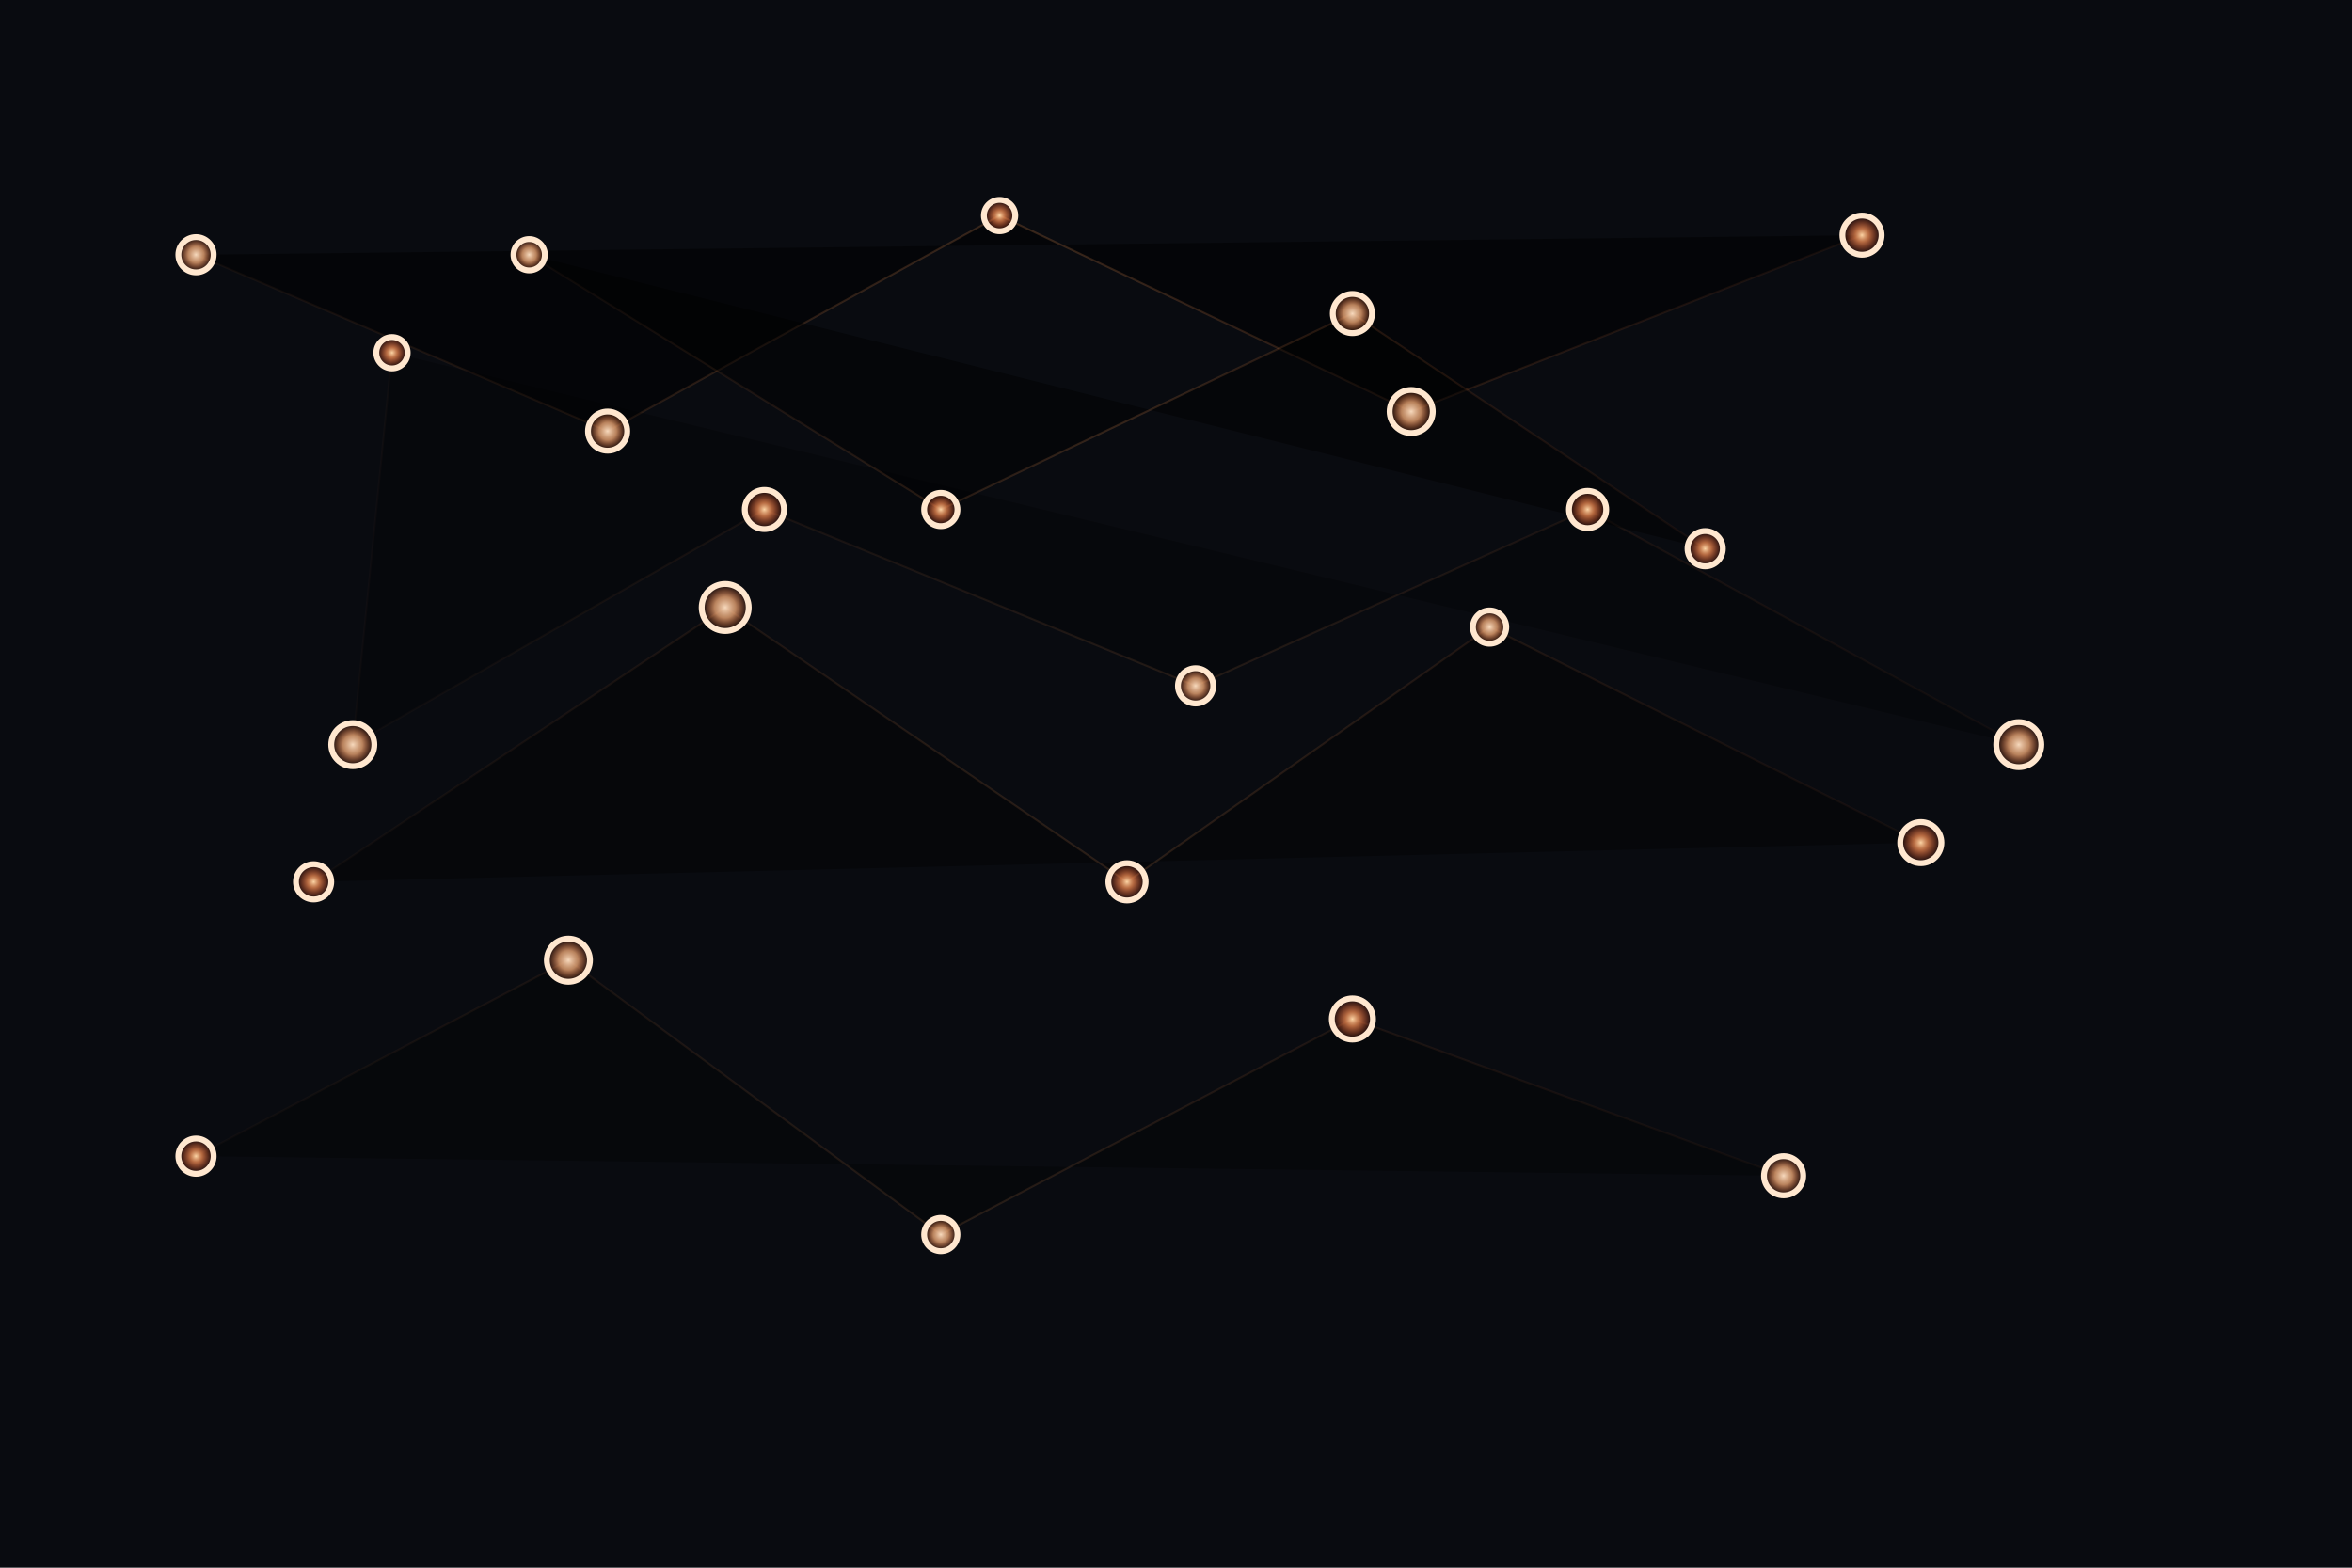 <svg xmlns="http://www.w3.org/2000/svg" width="2400" height="1600" viewBox="0 0 2400 1600">
  <defs>
    <radialGradient id="glow-orange" cx="50%" cy="50%" r="50%">
      <stop offset="0%" stop-color="#ffe1c4" stop-opacity="0.96"/>
      <stop offset="45%" stop-color="#ffb37d" stop-opacity="0.72"/>
      <stop offset="100%" stop-color="#ff6b2c" stop-opacity="0"/>
    </radialGradient>
    <radialGradient id="glow-ember" cx="50%" cy="50%" r="50%">
      <stop offset="0%" stop-color="#ffd8a8" stop-opacity="0.98"/>
      <stop offset="35%" stop-color="#ff9357" stop-opacity="0.7"/>
      <stop offset="100%" stop-color="#ff4f1f" stop-opacity="0"/>
    </radialGradient>
    <linearGradient id="link-gradient" x1="0%" y1="0%" x2="100%" y2="0%">
      <stop offset="0%" stop-color="rgba(255,136,64,0.08)"/>
      <stop offset="50%" stop-color="rgba(255,158,86,0.4)"/>
      <stop offset="100%" stop-color="rgba(255,116,48,0.12)"/>
    </linearGradient>
    <filter id="node-glow" x="-20%" y="-20%" width="140%" height="140%">
      <feGaussianBlur stdDeviation="12" result="blur"/>
      <feMerge>
        <feMergeNode in="blur"/>
        <feMergeNode in="SourceGraphic"/>
      </feMerge>
    </filter>
  </defs>
  <rect width="2400" height="1600" fill="#090b10"/>
  <g stroke="url(#link-gradient)" stroke-width="2" stroke-linecap="round" stroke-linejoin="round">
    <path d="M200 260 L620 440 L1020 220 L1440 420 L1900 240" opacity="0.5"/>
    <path d="M320 900 L740 620 L1150 900 L1520 640 L1960 860" opacity="0.36"/>
    <path d="M200 1180 L580 980 L960 1260 L1380 1040 L1820 1200" opacity="0.32"/>
    <path d="M400 360 L360 760 L780 520 L1220 700 L1620 520 L2060 760" opacity="0.28"/>
    <path d="M540 260 L960 520 L1380 320 L1740 560" opacity="0.45"/>
  </g>
  <g fill="#ffb98b" stroke="#ffe7cf" stroke-width="6" filter="url(#node-glow)">
    <circle cx="200" cy="260" r="18" fill="url(#glow-orange)"/>
    <circle cx="620" cy="440" r="20" fill="url(#glow-orange)"/>
    <circle cx="1020" cy="220" r="16" fill="url(#glow-ember)"/>
    <circle cx="1440" cy="420" r="22" fill="url(#glow-orange)"/>
    <circle cx="1900" cy="240" r="20" fill="url(#glow-ember)"/>
    <circle cx="320" cy="900" r="18" fill="url(#glow-ember)"/>
    <circle cx="740" cy="620" r="24" fill="url(#glow-orange)"/>
    <circle cx="1150" cy="900" r="19" fill="url(#glow-ember)"/>
    <circle cx="1520" cy="640" r="17" fill="url(#glow-orange)"/>
    <circle cx="1960" cy="860" r="21" fill="url(#glow-ember)"/>
    <circle cx="200" cy="1180" r="18" fill="url(#glow-ember)"/>
    <circle cx="580" cy="980" r="22" fill="url(#glow-orange)"/>
    <circle cx="960" cy="1260" r="17" fill="url(#glow-orange)"/>
    <circle cx="1380" cy="1040" r="21" fill="url(#glow-ember)"/>
    <circle cx="1820" cy="1200" r="20" fill="url(#glow-orange)"/>
    <circle cx="400" cy="360" r="16" fill="url(#glow-ember)"/>
    <circle cx="360" cy="760" r="22" fill="url(#glow-orange)"/>
    <circle cx="780" cy="520" r="20" fill="url(#glow-ember)"/>
    <circle cx="1220" cy="700" r="18" fill="url(#glow-orange)"/>
    <circle cx="1620" cy="520" r="19" fill="url(#glow-ember)"/>
    <circle cx="2060" cy="760" r="23" fill="url(#glow-orange)"/>
    <circle cx="540" cy="260" r="16" fill="url(#glow-orange)"/>
    <circle cx="960" cy="520" r="17" fill="url(#glow-ember)"/>
    <circle cx="1380" cy="320" r="20" fill="url(#glow-orange)"/>
    <circle cx="1740" cy="560" r="18" fill="url(#glow-ember)"/>
  </g>
</svg>
